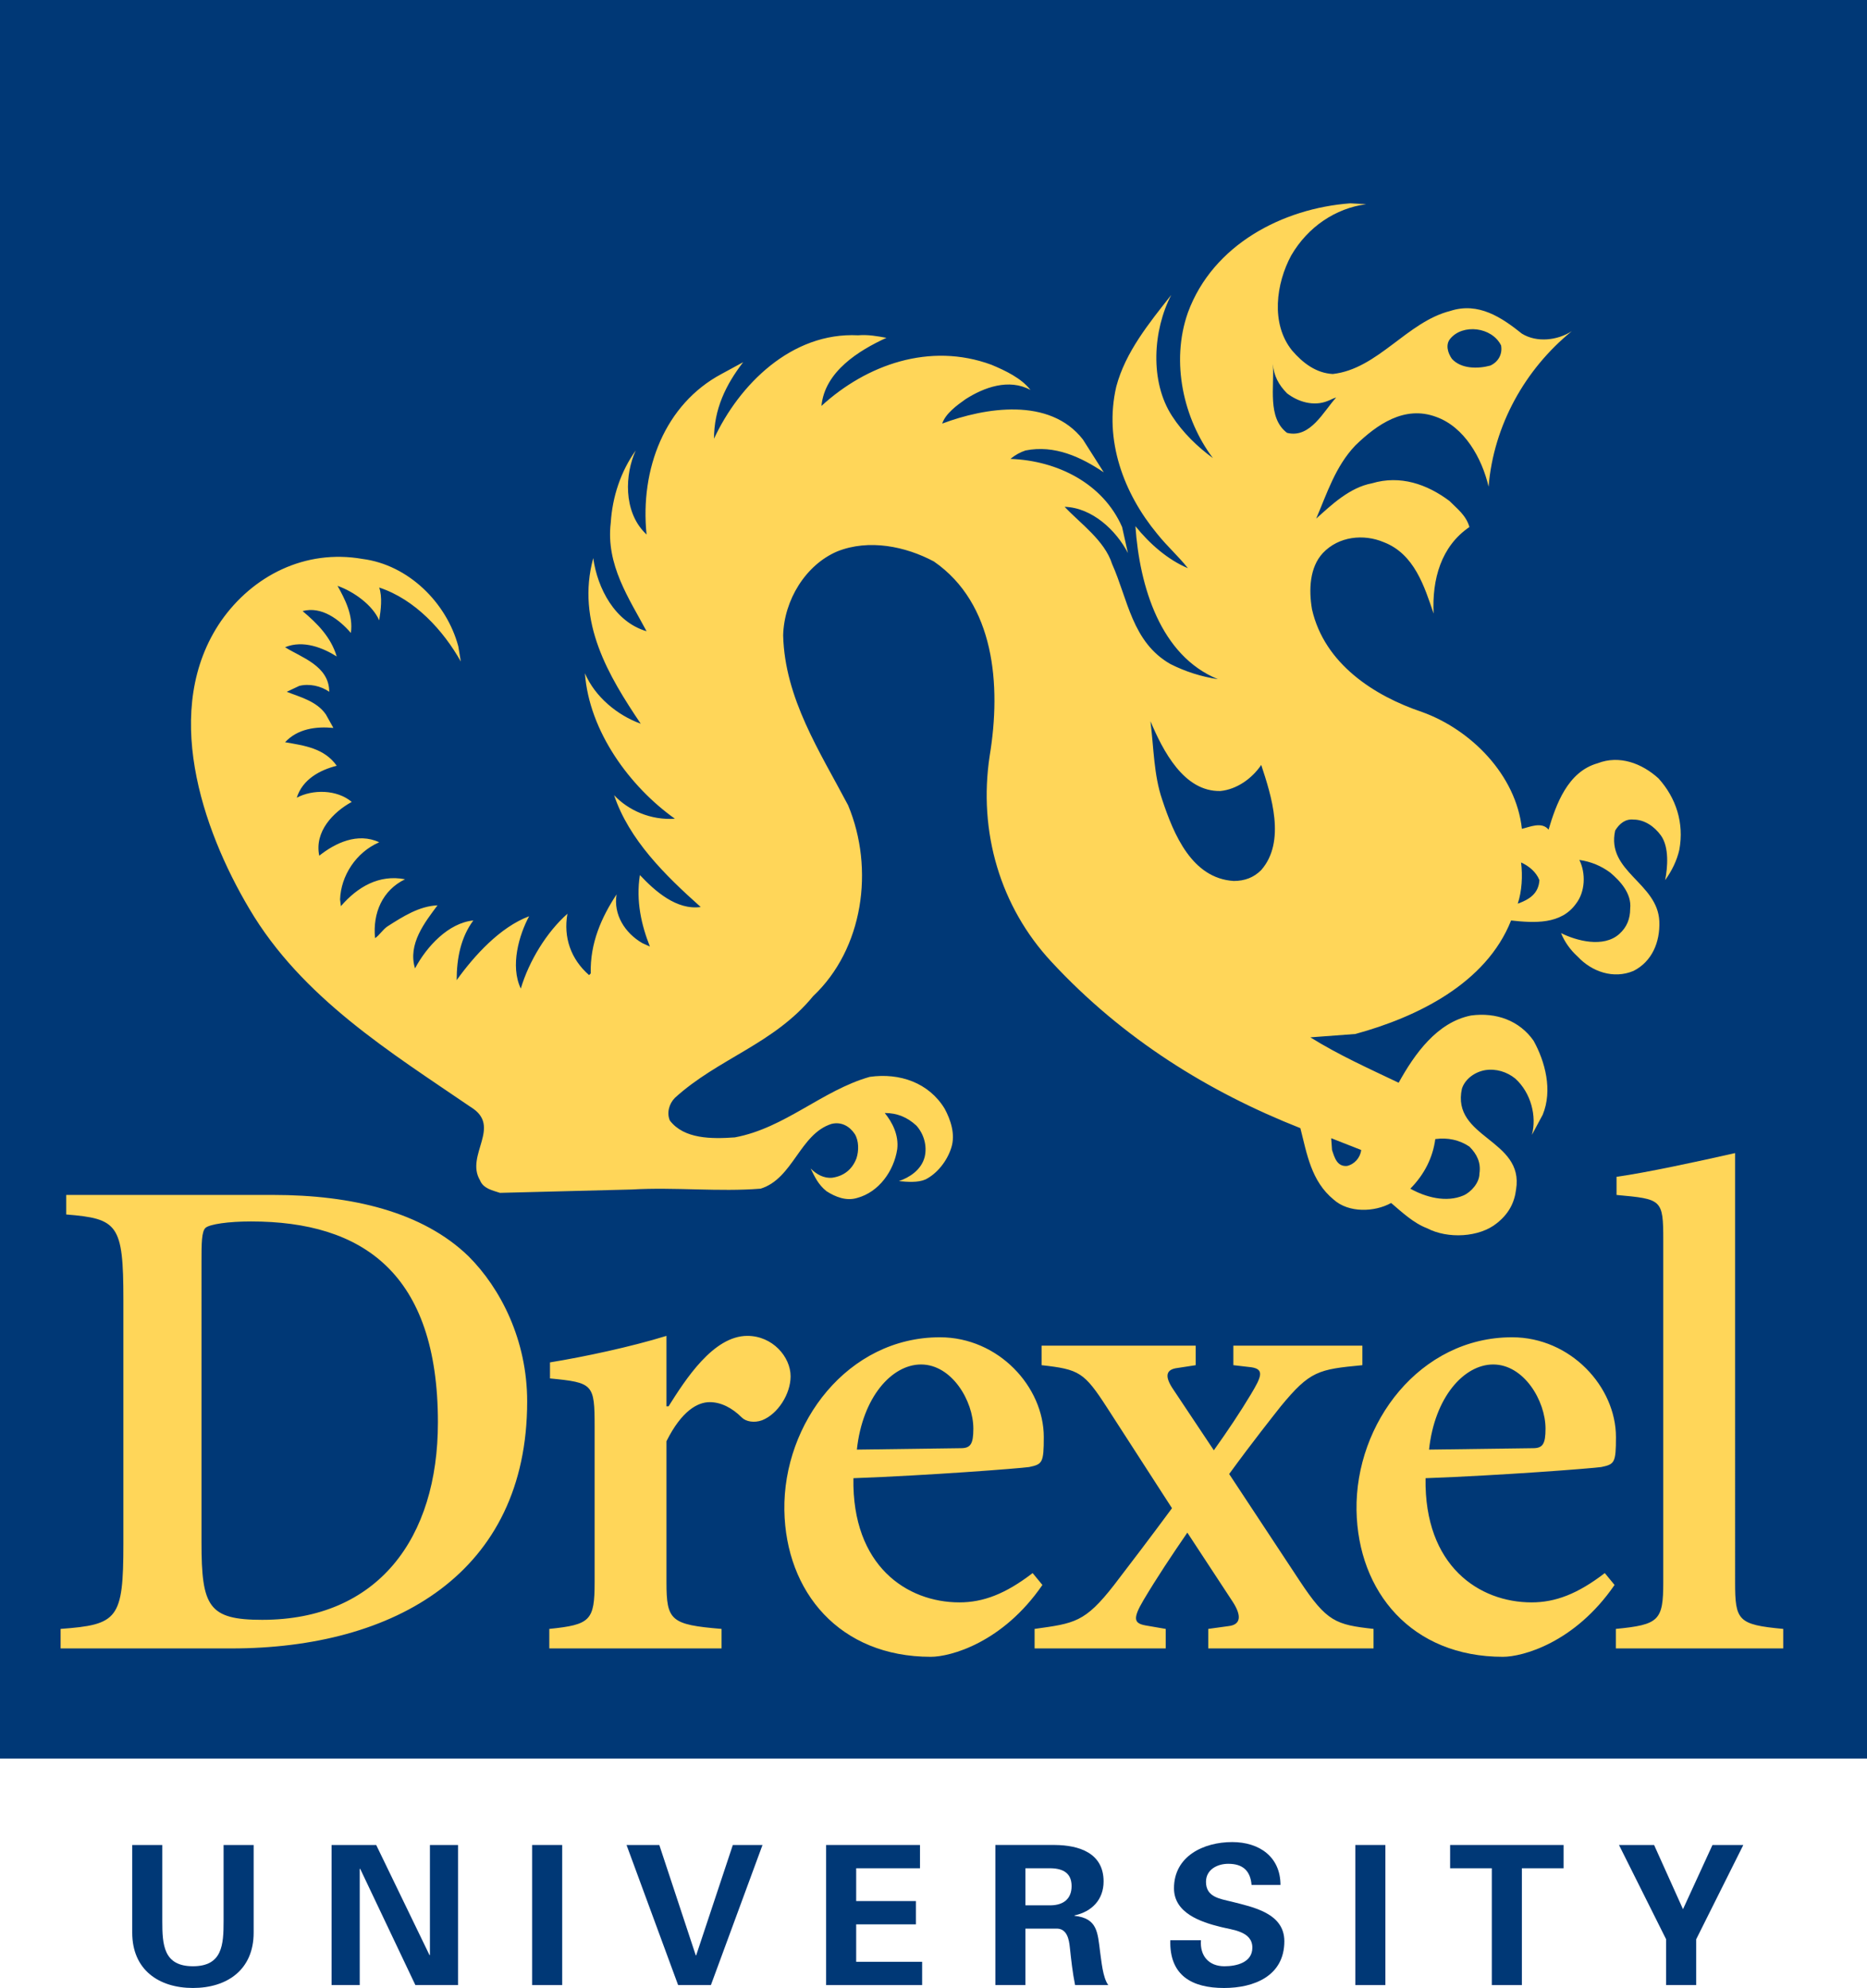 <?xml version="1.0" encoding="utf-8"?>
<!-- Generator: Adobe Illustrator 12.0.0, SVG Export Plug-In . SVG Version: 6.00 Build 51448)  -->
<!DOCTYPE svg PUBLIC "-//W3C//DTD SVG 1.1//EN" "http://www.w3.org/Graphics/SVG/1.1/DTD/svg11.dtd">
<svg  version="1.1" id="Layer_1" xmlns="http://www.w3.org/2000/svg" xmlns:xlink="http://www.w3.org/1999/xlink" width="200.137" height="213.024"
	 viewBox="0 0 200.137 213.024" overflow="visible" enable-background="new 0 0 200.137 213.024" xml:space="preserve">
<g>
	<rect fill="#003876" width="200.137" height="188.44"/>
	<path d="M100.068,94.22"/>
</g>
<g>
	<path fill="#FFD659" d="M185.997,123.56c-3.962,0.897-9.494,2.093-12.709,2.542v1.944c4.859,0.448,5.009,0.448,5.009,4.859v36.632
		c0,4.112-0.448,4.56-5.083,5.009v2.093h17.942v-2.093c-4.859-0.449-5.159-0.897-5.159-5.009V123.56z M153.19,155.333
		c0.598-5.607,3.738-9.121,6.878-9.121c3.289,0,5.607,3.888,5.607,6.878c0,1.645-0.299,2.093-1.346,2.093L153.19,155.333z
		 M172.029,168.565c-2.916,2.243-5.308,3.14-7.85,3.14c-5.607,0-11.513-3.888-11.364-13.307c8.149-0.299,17.793-1.047,18.84-1.196
		c1.42-0.299,1.57-0.449,1.57-3.215c0-5.382-4.859-10.69-11.139-10.69c-9.869,0-16.821,9.195-16.671,18.541
		c0.149,8.747,5.906,15.699,15.699,15.699c2.093,0,7.7-1.495,11.962-7.7L172.029,168.565z M132.213,144.193v2.093l1.944,0.225
		c1.42,0.224,1.046,1.046-0.075,2.916c-1.122,1.869-2.467,3.887-3.962,5.98l-4.336-6.504c-0.972-1.42-0.822-2.168,0.448-2.317
		l1.944-0.299v-2.093h-16.522v2.093c4.037,0.449,4.561,0.748,7.027,4.561l6.953,10.765c-2.317,3.14-4.485,5.981-6.205,8.224
		c-3.14,4.037-4.262,4.112-8.523,4.71v2.093h14.055v-2.093l-2.168-0.374c-1.196-0.225-1.42-0.673-0.224-2.691
		c1.42-2.393,3.065-4.86,4.71-7.252l4.859,7.401c0.972,1.495,0.897,2.467-0.449,2.616l-2.168,0.299v2.093h17.718v-2.093
		c-4.037-0.449-5.009-0.748-7.925-5.159l-7.551-11.438c2.617-3.588,4.71-6.205,5.532-7.251c3.14-3.813,4.037-3.962,8.747-4.411
		v-2.093H132.213z M91.855,155.333c0.598-5.607,3.738-9.121,6.878-9.121c3.29,0,5.607,3.888,5.607,6.878
		c0,1.645-0.299,2.093-1.345,2.093L91.855,155.333z M110.695,168.565c-2.916,2.243-5.308,3.14-7.85,3.14
		c-5.607,0-11.513-3.888-11.363-13.307c8.149-0.299,17.792-1.047,18.839-1.196c1.42-0.299,1.57-0.449,1.57-3.215
		c0-5.382-4.859-10.69-11.139-10.69c-9.868,0-16.821,9.195-16.671,18.541c0.149,8.747,5.906,15.699,15.7,15.699
		c2.093,0,7.7-1.495,11.961-7.7L110.695,168.565z M71.442,143.147c-3.887,1.196-8.822,2.243-12.485,2.841v1.719
		c4.635,0.449,4.785,0.598,4.785,5.159v16.671c0,4.112-0.448,4.56-4.859,5.009v2.093h18.466v-2.093
		c-5.458-0.449-5.906-0.897-5.906-5.009v-15.102c1.645-3.29,3.364-4.187,4.635-4.187c1.196,0,2.392,0.598,3.439,1.645
		c0.448,0.449,1.346,0.598,2.168,0.299c1.719-0.673,3.065-2.841,3.065-4.71c0-2.093-1.943-4.336-4.635-4.336
		c-3.664,0-6.654,4.71-8.448,7.551h-0.224V143.147z M21.6,135.222c0-1.943,0-3.289,0.448-3.663c0.449-0.374,2.393-0.673,4.859-0.673
		c11.962,0,20.036,5.532,20.036,21.531c0,12.41-6.429,21.157-18.839,21.157c-5.756,0-6.504-1.42-6.504-8.298V135.222z
		 M7.096,128.045v2.093c5.532,0.449,6.13,1.046,6.13,9.121v26.166c0,8.074-0.598,8.672-6.729,9.121v2.093h18.316
		c17.494,0,31.698-8.074,31.698-26.465c0-6.579-2.841-12.111-6.28-15.55c-4.934-4.785-12.56-6.579-20.933-6.579H7.096z"/>
</g>
<g>
	<path fill="#003876" d="M23.968,197.701v8.15c0,2.537-0.125,4.844-3.285,4.844c-3.16,0-3.285-2.308-3.285-4.844v-8.15h-3.223v9.398
		c0,3.992,2.869,5.925,6.508,5.925s6.508-1.934,6.508-5.925v-9.398H23.968z"/>
	<polygon fill="#003876" points="49.103,212.713 49.103,197.701 46.087,197.701 46.087,209.469 46.046,209.511 40.328,197.701 
		35.546,197.701 35.546,212.713 38.561,212.713 38.561,200.279 38.603,200.238 44.528,212.713 	"/>
	<rect x="57.042" y="197.701" fill="#003876" width="3.223" height="15.012"/>
	<polygon fill="#003876" points="72.693,212.713 76.207,212.713 81.738,197.701 78.557,197.701 74.627,209.532 74.585,209.532 
		70.676,197.701 67.163,197.701 	"/>
	<polygon fill="#003876" points="88.557,212.713 98.849,212.713 98.849,210.218 91.78,210.218 91.78,206.205 98.184,206.205 
		98.184,203.71 91.78,203.71 91.78,200.196 98.62,200.196 98.62,197.701 88.557,197.701 	"/>
	<path fill="#003876" d="M109.923,200.196h2.703c1.414,0.021,2.246,0.583,2.246,1.913s-0.832,2.038-2.246,2.059h-2.703V200.196z
		 M109.923,206.662h3.41c1.06,0.042,1.268,1.185,1.351,2.017c0.146,1.352,0.292,2.703,0.562,4.034h3.556
		c-0.603-0.832-0.728-2.599-0.874-3.556c-0.27-2.079-0.27-3.597-2.745-3.867v-0.042c1.851-0.395,3.119-1.684,3.119-3.639
		c0-3.057-2.641-3.888-5.219-3.909h-6.383v15.012h3.223V206.662z"/>
	<path fill="#003876" d="M137.263,201.984c0-3.015-2.267-4.595-5.177-4.595c-3.078,0-6.238,1.518-6.238,4.948
		c0,2.662,2.869,3.618,4.969,4.138c1.289,0.333,3.431,0.458,3.431,2.225c0,1.601-1.705,1.996-2.994,1.996
		c-1.684,0-2.641-1.123-2.516-2.786h-3.285c-0.104,3.784,2.329,5.115,5.759,5.115c3.223,0,6.466-1.289,6.466-5.011
		c0-3.015-3.368-3.659-5.655-4.242c-1.289-0.312-2.745-0.499-2.745-2.121c0-1.31,1.206-1.934,2.391-1.934
		c1.559,0,2.37,0.749,2.495,2.266H137.263z"/>
	<rect x="145.286" y="197.701" fill="#003876" width="3.223" height="15.012"/>
	<polygon fill="#003876" points="155.448,200.196 159.918,200.196 159.918,212.713 163.141,212.713 163.141,200.196 
		167.611,200.196 167.611,197.701 155.448,197.701 	"/>
	<polygon fill="#003876" points="178.603,212.713 181.826,212.713 181.826,207.806 186.878,197.701 183.572,197.701 
		180.412,204.583 177.314,197.701 173.55,197.701 178.603,207.806 	"/>
</g>
<path fill="#FFD659" d="M146.448,21.879c-3.304,0.45-6.25,2.432-8.035,5.495c-1.607,2.973-2.232,7.297,0.089,10.18
	c1.161,1.351,2.589,2.433,4.375,2.522c4.821-0.541,7.946-5.585,12.588-6.756c3.036-0.991,5.536,0.721,7.678,2.433
	c1.607,0.991,3.839,0.721,5.357-0.271c-5,4.054-8.392,10.09-8.928,16.667c-0.714-3.063-2.589-6.396-5.625-7.478
	c-3.393-1.261-6.339,0.811-8.66,3.063c-2.143,2.252-3.035,5.135-4.196,7.838c1.607-1.441,3.571-3.333,5.981-3.784
	c3.036-0.901,5.893,0.09,8.303,1.892c0.803,0.811,1.786,1.532,2.143,2.793c-3.035,2.072-4.018,5.585-3.839,9.279
	c-0.982-2.883-2.053-6.396-5.357-7.658c-2.143-0.901-4.821-0.631-6.517,1.171c-1.429,1.532-1.518,3.964-1.161,6.036
	c1.339,5.855,6.696,9.279,11.785,10.991c5.268,1.892,10.089,6.757,10.714,12.522c0.804-0.18,2.143-0.811,2.857,0.09
	c0.803-2.703,2.053-6.216,5.267-7.117c2.321-0.901,4.732,0,6.518,1.622c1.875,2.072,2.768,4.775,2.232,7.658
	c-0.268,1.171-0.804,2.252-1.518,3.243c0.268-1.351,0.446-3.514-0.446-4.774c-0.714-0.991-1.786-1.712-2.946-1.712
	c-0.893-0.09-1.518,0.45-1.964,1.171c-0.982,4.415,4.554,5.586,4.732,9.73c0.089,2.252-0.804,4.324-2.768,5.315
	c-2.143,0.901-4.464,0.09-5.982-1.531c-0.803-0.721-1.428-1.622-1.786-2.522c1.607,0.811,4.553,1.622,6.25,0.09
	c0.804-0.721,1.161-1.622,1.161-2.703c0.179-1.622-1.071-2.973-2.143-3.874c-0.982-0.721-2.054-1.171-3.304-1.351
	c0.714,1.441,0.625,3.423-0.357,4.685c-1.607,2.252-4.464,2.072-6.963,1.802c-2.678,6.756-10.088,10.36-16.695,12.162l-4.821,0.36
	c3.036,1.892,6.25,3.333,9.464,4.865c1.696-3.063,4.106-6.486,7.767-7.207c2.678-0.36,5.178,0.541,6.696,2.703
	c1.25,2.252,2.054,5.315,0.982,7.928l-1.161,2.162c0.536-1.982-0.089-4.504-1.786-6.036c-0.893-0.721-2.054-1.081-3.214-0.901
	c-1.071,0.18-2.143,0.901-2.5,1.982c-1.161,5.315,6.696,5.405,5.803,10.811c-0.178,1.442-0.803,2.613-2.053,3.604
	c-1.875,1.531-5.268,1.711-7.5,0.54c-1.428-0.541-2.678-1.711-3.839-2.703c-1.786,0.991-4.553,1.081-6.16-0.36
	c-2.411-1.982-2.857-4.865-3.571-7.658c-9.821-3.874-19.017-9.549-26.695-17.838c-5.446-5.855-7.857-13.874-6.607-22.072
	c1.25-7.567,0.535-16.306-5.982-20.811c-3.036-1.622-6.964-2.432-10.356-1.081c-3.393,1.441-5.714,5.225-5.803,9.009
	c0.179,6.757,3.929,12.433,6.964,18.198c2.857,6.847,1.607,15.405-3.75,20.45c-4.196,5.135-10.177,6.667-14.82,10.901
	c-0.625,0.631-0.893,1.622-0.536,2.432c1.518,1.982,4.464,1.982,6.964,1.802c5.357-0.991,9.374-5.045,14.463-6.486
	c3.214-0.451,6.339,0.63,8.035,3.423c0.625,1.171,1.161,2.703,0.714,4.144s-1.518,2.793-2.768,3.423
	c-0.803,0.36-1.964,0.271-2.857,0.18c1.071-0.36,2.411-1.171,2.768-2.612c0.268-1.171-0.089-2.433-0.893-3.333
	c-0.982-0.901-2.054-1.352-3.393-1.352c0.803,0.991,1.518,2.343,1.339,3.874c-0.357,2.342-1.964,4.595-4.285,5.225
	c-1.161,0.36-2.321-0.09-3.303-0.721c-0.893-0.721-1.25-1.532-1.696-2.433c0.625,0.631,1.428,1.081,2.321,0.991
	c1.25-0.18,2.143-0.901,2.589-2.072c0.268-0.811,0.268-1.892-0.179-2.612c-0.536-0.811-1.428-1.352-2.5-1.081
	c-3.393,1.081-4.107,5.855-7.589,6.937c-4.464,0.36-9.196-0.18-13.838,0.09l-14.106,0.36c-0.804-0.27-1.786-0.45-2.143-1.351
	c-1.607-2.703,2.411-5.766-0.982-7.838c-8.571-5.856-18.124-11.712-23.749-21.261c-5.089-8.559-9.464-21.441-3.037-30.811
	c3.393-4.865,9.017-7.748,15.178-6.667c4.91,0.631,9.017,4.685,10.267,9.37l0.268,1.622c-1.875-3.333-4.911-6.667-8.75-7.928
	c0.357,0.991,0.179,2.432,0,3.513c-0.714-1.622-2.679-3.063-4.464-3.693c0.804,1.441,1.697,3.153,1.429,5.045
	c-1.25-1.441-3.125-2.883-5.178-2.343c1.607,1.352,3.036,2.793,3.661,4.865c-1.428-0.901-3.571-1.802-5.535-0.991
	c1.696,1.081,4.732,1.982,4.732,4.775c-0.893-0.631-2.143-0.901-3.214-0.631l-1.339,0.631c1.339,0.541,3.214,0.991,4.196,2.432
	l0.804,1.441c-1.875-0.18-3.839,0.09-5.178,1.532c2.054,0.36,4.196,0.63,5.536,2.522c-1.786,0.45-3.661,1.441-4.286,3.423
	c1.696-0.901,4.286-0.901,5.893,0.45c-1.964,1.082-4.018,3.153-3.482,5.766c1.696-1.352,4.107-2.522,6.428-1.441
	c-2.5,1.081-4.107,3.604-4.196,6.126l0.089,0.721c1.786-2.072,4.106-3.423,6.874-2.883c-2.41,1.171-3.481,3.604-3.213,6.306
	c0.446-0.271,0.803-0.901,1.339-1.261c1.696-1.081,3.393-2.162,5.356-2.252c-1.339,1.801-3.214,4.144-2.41,6.756
	c1.25-2.342,3.571-4.865,6.25-5.135c-1.339,1.802-1.786,4.054-1.786,6.396c1.875-2.612,4.643-5.675,7.767-6.847
	c-1.071,1.982-2.053,5.315-0.893,7.748c0.893-2.973,2.768-6.036,5-8.018c-0.446,2.522,0.357,4.865,2.321,6.577l0.179-0.18
	c-0.089-3.244,1.161-6.036,2.768-8.469c-0.357,2.162,0.893,4.144,2.768,5.226l0.804,0.36c-0.893-2.252-1.518-4.865-1.072-7.658
	c1.607,1.711,3.929,3.784,6.518,3.423c-3.839-3.423-7.678-7.207-9.285-11.982c1.518,1.622,3.928,2.703,6.517,2.522
	c-4.821-3.423-9.196-9.369-9.642-15.585c1.071,2.522,3.482,4.505,5.981,5.406c-3.393-5.045-6.964-10.901-5.089-17.748
	c0.446,3.243,2.321,6.847,5.714,7.837c-1.875-3.513-4.375-7.117-3.839-11.621c0.178-2.793,1.071-5.496,2.678-7.748
	c-1.161,2.523-1.339,6.486,0.982,8.829l0.179,0.18c-0.714-7.027,1.964-13.964,8.035-17.207l2.321-1.261
	c-1.875,2.432-3.125,5.045-3.125,8.198c2.678-5.766,8.302-11.441,15.445-11.081c1.071-0.09,2.053,0.09,3.036,0.271
	c-2.946,1.351-6.606,3.604-6.964,7.297c4.821-4.414,11.606-6.847,18.213-4.414c1.518,0.631,3.214,1.441,4.196,2.703
	c-2.321-1.261-5-0.271-6.964,0.991c-0.893,0.63-2.143,1.531-2.5,2.612c4.553-1.711,11.517-2.883,15.088,1.712l2.232,3.514
	c-2.411-1.622-5.268-2.973-8.393-2.343c-0.536,0.18-1.071,0.451-1.607,0.901c5,0.18,9.91,2.613,11.963,7.297l0.625,2.793
	c-1.25-2.433-3.839-4.865-6.785-4.955c1.696,1.802,4.286,3.604,5.089,6.126c1.696,3.784,2.143,8.378,6.25,10.721
	c1.607,0.811,3.303,1.352,5.089,1.622c-6.16-2.522-8.392-9.91-8.839-16.396c1.518,1.892,3.482,3.604,5.625,4.504
	c-1.071-1.352-2.143-2.252-3.303-3.694c-3.571-4.324-5.714-10-4.375-15.766c0.982-3.693,3.481-6.756,5.892-9.819
	c-1.964,3.784-2.321,9.279,0.089,12.973c1.161,1.802,2.768,3.333,4.375,4.504c-3.125-4.144-4.554-10.27-2.679-15.585
	c2.678-7.297,10.177-11.171,17.409-11.711L146.448,21.879z"/>
<path fill="#003876" d="M136.449,38.996c0.179,2.433-0.625,5.766,1.518,7.387c2.5,0.631,3.928-2.342,5.267-3.784
	c-0.357,0.09-0.625,0.271-0.893,0.36c-1.518,0.631-3.214,0.09-4.375-0.811C137.074,41.249,136.538,40.257,136.449,38.996z"/>
<path fill="#003876" d="M123.326,77.284c0.357,2.883,0.357,5.766,1.25,8.378c1.25,3.784,3.214,8.468,7.678,8.739
	c1.161,0,2.143-0.36,2.946-1.171c2.679-3.063,1.071-8.018,0-11.261c-0.982,1.441-2.589,2.613-4.375,2.793
	C126.897,84.851,124.665,80.437,123.326,77.284z"/>
<path fill="#003876" d="M153.86,122.058c-0.268,1.982-1.161,3.784-2.678,5.315c1.607,0.901,3.839,1.531,5.714,0.721
	c0.804-0.36,1.696-1.352,1.696-2.342c0.178-1.171-0.268-2.072-1.071-2.883C156.449,122.148,155.2,121.878,153.86,122.058z"/>
<path fill="#003876" d="M155.465,36.293c-0.535,0.631-0.268,1.532,0.179,2.162c0.982,1.082,2.768,1.082,4.107,0.721
	c0.804-0.36,1.339-1.171,1.161-2.163C159.929,35.033,156.804,34.672,155.465,36.293z"/>
<path fill="#003876" d="M142.701,121.968l0.089,1.261c0.268,0.811,0.536,1.801,1.607,1.711c0.804-0.18,1.428-0.901,1.518-1.711
	L142.701,121.968z"/>
<path fill="#003876" d="M163.056,92.419c0.178,1.441,0.089,3.063-0.357,4.415c1.25-0.451,2.232-1.081,2.321-2.522
	C164.662,93.41,163.859,92.779,163.056,92.419z"/>
</svg>
